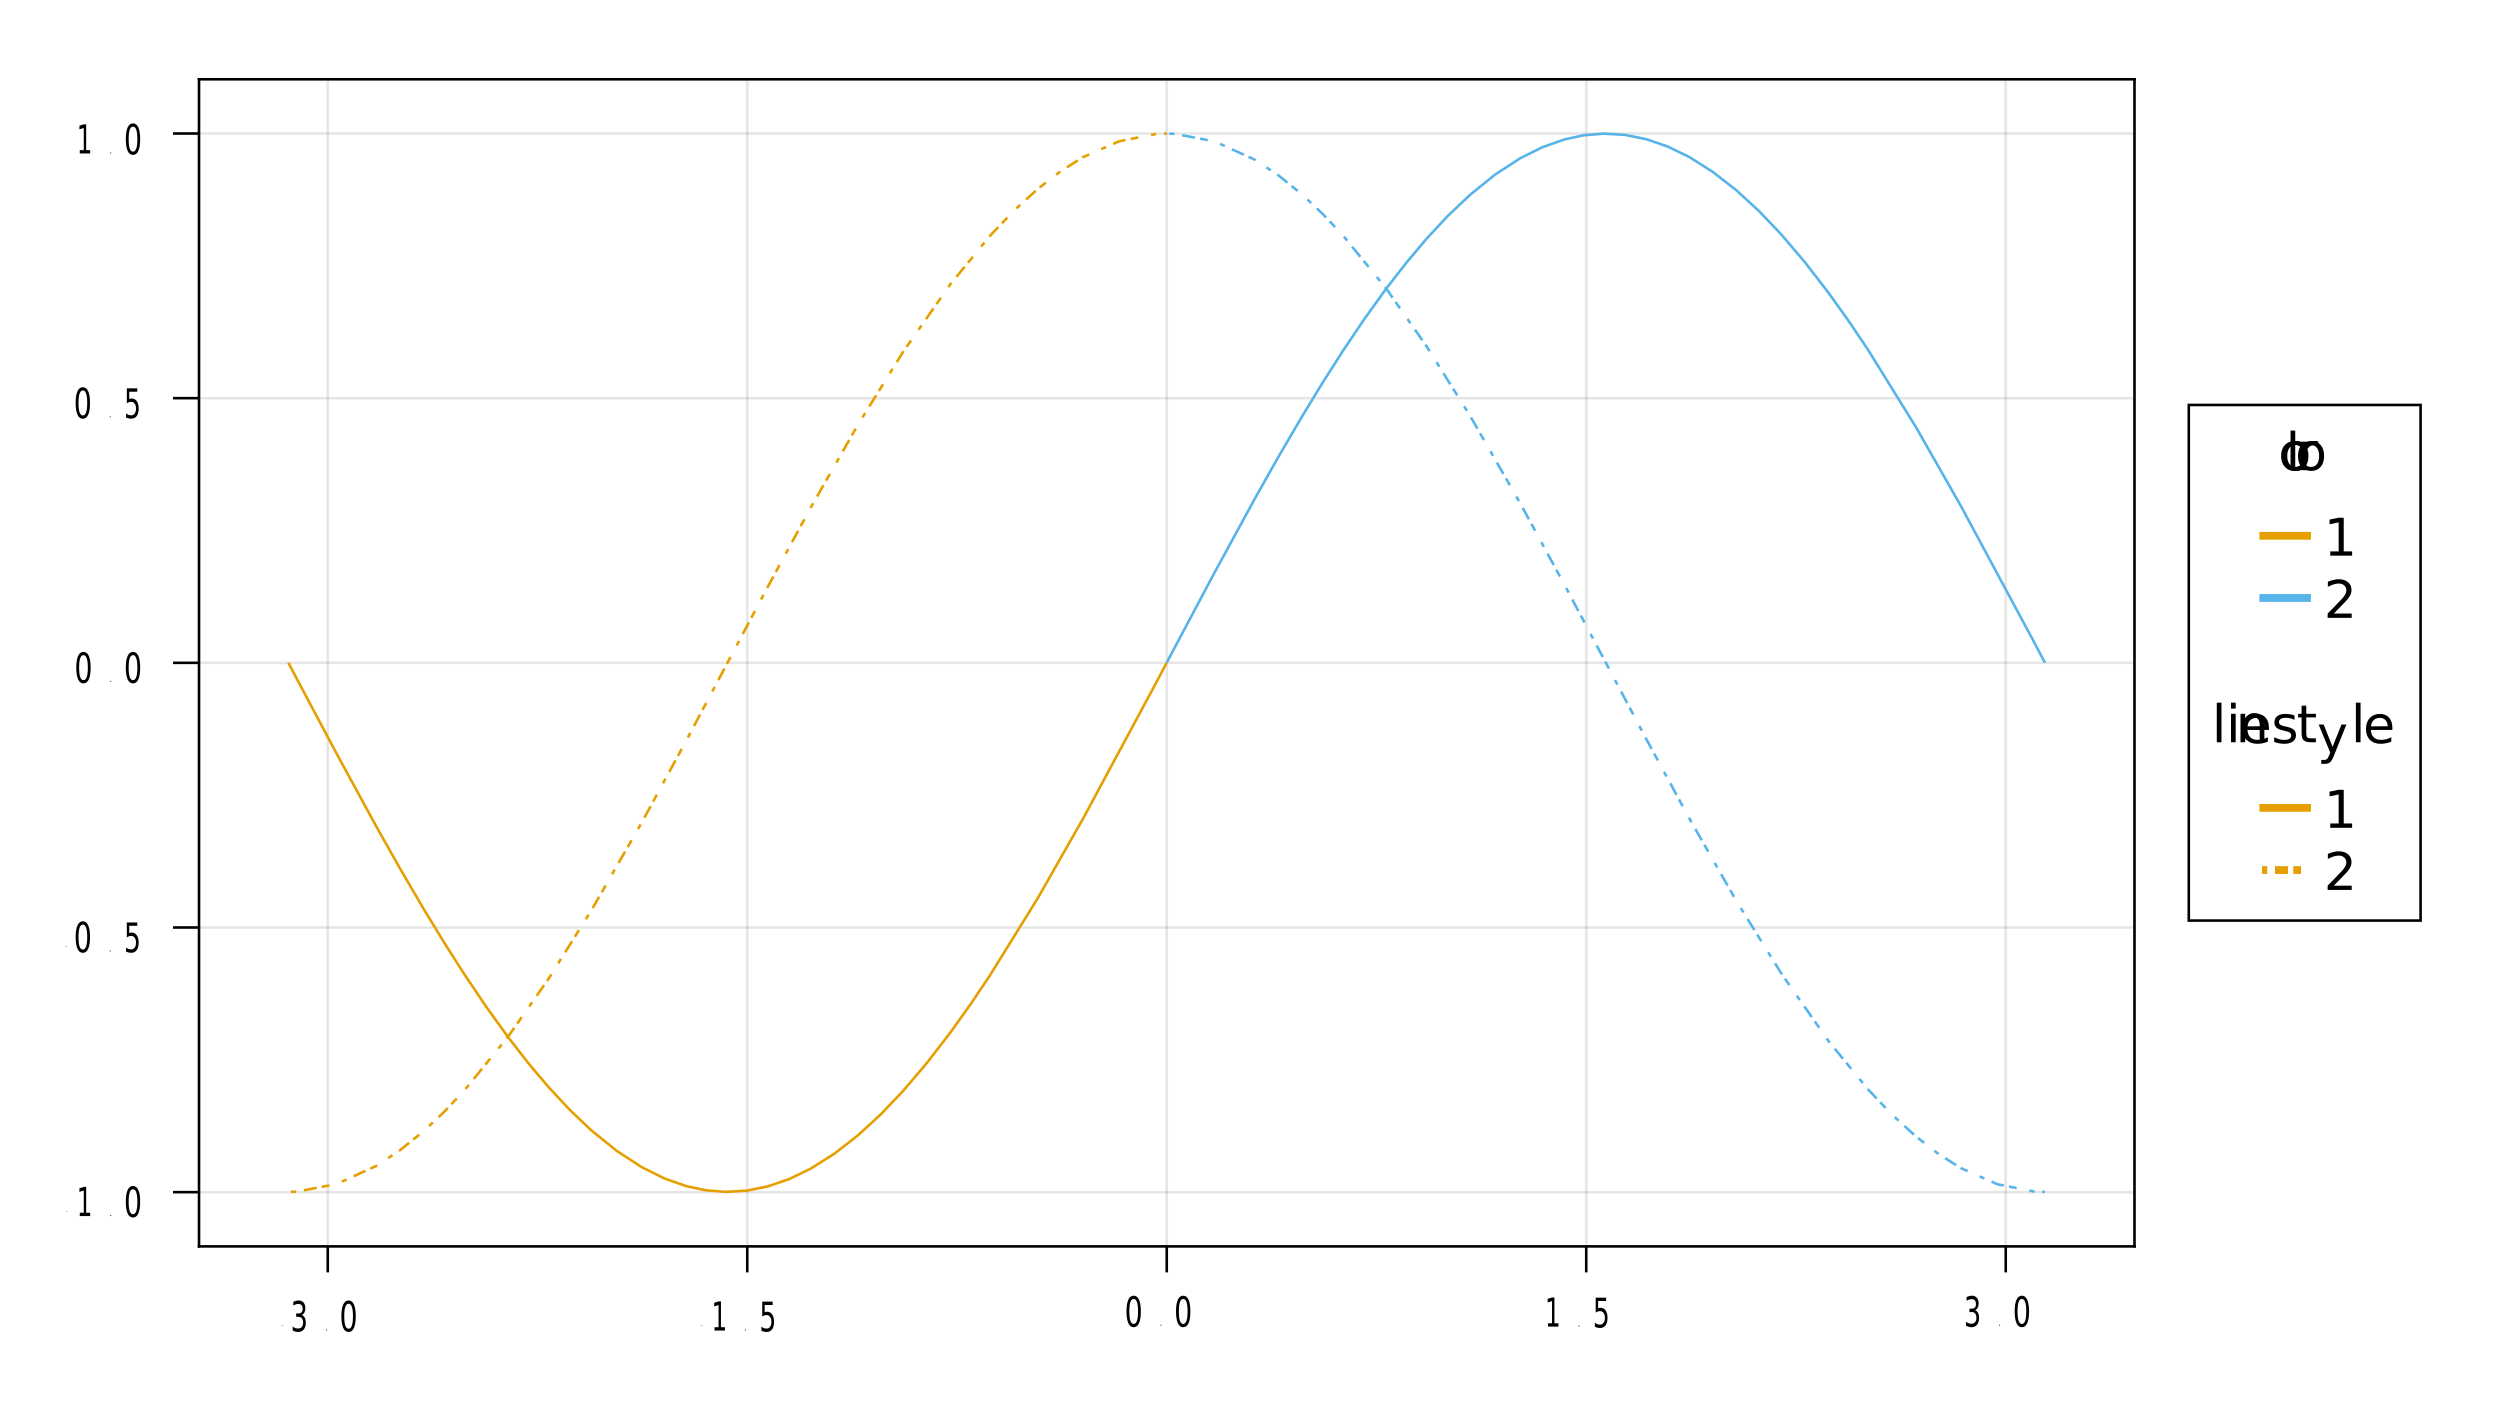 <?xml version="1.0" encoding="UTF-8"?>
<svg xmlns="http://www.w3.org/2000/svg" xmlns:xlink="http://www.w3.org/1999/xlink" width="960pt" height="540pt" viewBox="0 0 960 540" version="1.1">
<defs>
<g>
<symbol overflow="visible" id="glyph0-0">
<path style="stroke:none;" d="M 0.125 0.234 L 0.125 -0.953 L 1.406 -0.953 L 1.406 0.234 Z M 0.266 0.172 L 1.266 0.172 L 1.266 -0.875 L 0.266 -0.875 Z M 0.266 0.172 "/>
</symbol>
<symbol overflow="visible" id="glyph0-1">
<path style="stroke:none;" d="M 0.125 -0.422 L 0.797 -0.422 L 0.797 -0.312 L 0.125 -0.312 Z M 0.125 -0.422 "/>
</symbol>
<symbol overflow="visible" id="glyph1-0">
<path style="stroke:none;" d="M 0.516 2.828 L 0.516 -11.281 L 5.766 -11.281 L 5.766 2.828 Z M 1.109 1.938 L 5.188 1.938 L 5.188 -10.391 L 1.109 -10.391 Z M 1.109 1.938 "/>
</symbol>
<symbol overflow="visible" id="glyph1-1">
<path style="stroke:none;" d="M 4.25 -6.297 C 4.75 -6.129 5.133 -5.789 5.406 -5.281 C 5.688 -4.77 5.828 -4.141 5.828 -3.391 C 5.828 -2.242 5.566 -1.352 5.047 -0.719 C 4.535 -0.082 3.801 0.234 2.844 0.234 C 2.52 0.234 2.188 0.18 1.844 0.078 C 1.508 -0.016 1.16 -0.16 0.797 -0.359 L 0.797 -1.875 C 1.086 -1.625 1.398 -1.43 1.734 -1.297 C 2.078 -1.172 2.438 -1.109 2.812 -1.109 C 3.457 -1.109 3.945 -1.301 4.281 -1.688 C 4.625 -2.082 4.797 -2.648 4.797 -3.391 C 4.797 -4.078 4.641 -4.613 4.328 -5 C 4.016 -5.395 3.578 -5.594 3.016 -5.594 L 2.125 -5.594 L 2.125 -6.891 L 3.047 -6.891 C 3.555 -6.891 3.945 -7.039 4.219 -7.344 C 4.488 -7.656 4.625 -8.102 4.625 -8.688 C 4.625 -9.289 4.484 -9.75 4.203 -10.062 C 3.922 -10.383 3.523 -10.547 3.016 -10.547 C 2.723 -10.547 2.414 -10.5 2.094 -10.406 C 1.77 -10.312 1.414 -10.164 1.031 -9.969 L 1.031 -11.375 C 1.426 -11.539 1.789 -11.664 2.125 -11.75 C 2.469 -11.832 2.797 -11.875 3.109 -11.875 C 3.891 -11.875 4.508 -11.602 4.969 -11.062 C 5.426 -10.52 5.656 -9.785 5.656 -8.859 C 5.656 -8.211 5.531 -7.664 5.281 -7.219 C 5.039 -6.77 4.695 -6.461 4.25 -6.297 Z M 4.25 -6.297 "/>
</symbol>
<symbol overflow="visible" id="glyph2-0">
<path style="stroke:none;" d="M 0.141 0.578 L 0.141 -2.312 L 1.625 -2.312 L 1.625 0.578 Z M 0.312 0.391 L 1.453 0.391 L 1.453 -2.125 L 0.312 -2.125 Z M 0.312 0.391 "/>
</symbol>
<symbol overflow="visible" id="glyph2-1">
<path style="stroke:none;" d="M 0.312 -0.406 L 0.625 -0.406 L 0.625 0 L 0.312 0 Z M 0.312 -0.406 "/>
</symbol>
<symbol overflow="visible" id="glyph3-0">
<path style="stroke:none;" d="M 0.547 2.828 L 0.547 -11.281 L 6.016 -11.281 L 6.016 2.828 Z M 1.156 1.938 L 5.406 1.938 L 5.406 -10.391 L 1.156 -10.391 Z M 1.156 1.938 "/>
</symbol>
<symbol overflow="visible" id="glyph3-1">
<path style="stroke:none;" d="M 3.484 -10.625 C 2.922 -10.625 2.5 -10.223 2.219 -9.422 C 1.945 -8.629 1.812 -7.43 1.812 -5.828 C 1.812 -4.223 1.945 -3.02 2.219 -2.219 C 2.5 -1.426 2.922 -1.031 3.484 -1.031 C 4.047 -1.031 4.461 -1.426 4.734 -2.219 C 5.016 -3.02 5.156 -4.223 5.156 -5.828 C 5.156 -7.43 5.016 -8.629 4.734 -9.422 C 4.461 -10.223 4.047 -10.625 3.484 -10.625 Z M 3.484 -11.875 C 4.379 -11.875 5.062 -11.359 5.531 -10.328 C 6 -9.297 6.234 -7.797 6.234 -5.828 C 6.234 -3.859 6 -2.352 5.531 -1.312 C 5.062 -0.281 4.379 0.234 3.484 0.234 C 2.586 0.234 1.898 -0.281 1.422 -1.312 C 0.953 -2.352 0.719 -3.859 0.719 -5.828 C 0.719 -7.797 0.953 -9.297 1.422 -10.328 C 1.898 -11.359 2.586 -11.875 3.484 -11.875 Z M 3.484 -11.875 "/>
</symbol>
<symbol overflow="visible" id="glyph4-0">
<path style="stroke:none;" d="M 0.469 2.719 L 0.469 -10.828 L 5.234 -10.828 L 5.234 2.719 Z M 1.016 1.859 L 4.703 1.859 L 4.703 -9.969 L 1.016 -9.969 Z M 1.016 1.859 "/>
</symbol>
<symbol overflow="visible" id="glyph4-1">
<path style="stroke:none;" d="M 1.188 -1.281 L 2.719 -1.281 L 2.719 -9.812 L 1.047 -9.281 L 1.047 -10.656 L 2.703 -11.203 L 3.641 -11.203 L 3.641 -1.281 L 5.172 -1.281 L 5.172 0 L 1.188 0 Z M 1.188 -1.281 "/>
</symbol>
<symbol overflow="visible" id="glyph5-0">
<path style="stroke:none;" d="M 0.516 2.766 L 0.516 -11.062 L 5.672 -11.062 L 5.672 2.766 Z M 1.094 1.906 L 5.094 1.906 L 5.094 -10.188 L 1.094 -10.188 Z M 1.094 1.906 "/>
</symbol>
<symbol overflow="visible" id="glyph5-1">
<path style="stroke:none;" d="M 1.109 -11.438 L 5.109 -11.438 L 5.109 -10.141 L 2.047 -10.141 L 2.047 -7.328 C 2.191 -7.41 2.336 -7.469 2.484 -7.5 C 2.629 -7.539 2.781 -7.562 2.938 -7.562 C 3.77 -7.562 4.43 -7.211 4.922 -6.516 C 5.41 -5.816 5.656 -4.867 5.656 -3.672 C 5.656 -2.441 5.406 -1.484 4.906 -0.797 C 4.406 -0.117 3.695 0.219 2.781 0.219 C 2.457 0.219 2.129 0.176 1.797 0.094 C 1.473 0.02 1.141 -0.098 0.797 -0.266 L 0.797 -1.828 C 1.098 -1.578 1.41 -1.391 1.734 -1.266 C 2.055 -1.141 2.395 -1.078 2.75 -1.078 C 3.332 -1.078 3.789 -1.305 4.125 -1.766 C 4.469 -2.234 4.641 -2.867 4.641 -3.672 C 4.641 -4.461 4.469 -5.094 4.125 -5.562 C 3.789 -6.031 3.332 -6.266 2.75 -6.266 C 2.477 -6.266 2.207 -6.219 1.938 -6.125 C 1.664 -6.031 1.391 -5.883 1.109 -5.688 Z M 1.109 -11.438 "/>
</symbol>
<symbol overflow="visible" id="glyph6-0">
<path style="stroke:none;" d="M 3.531 -1 L -14.109 -1 L -14.109 -11 L 3.531 -11 Z M 2.422 -2.125 L 2.422 -9.891 L -12.984 -9.891 L -12.984 -2.125 Z M 2.422 -2.125 "/>
</symbol>
<symbol overflow="visible" id="glyph6-1">
<path style="stroke:none;" d=""/>
</symbol>
<symbol overflow="visible" id="glyph7-0">
<path style="stroke:none;" d="M 1 3.531 L 1 -14.109 L 11 -14.109 L 11 3.531 Z M 2.125 2.422 L 9.891 2.422 L 9.891 -12.984 L 2.125 -12.984 Z M 2.125 2.422 "/>
</symbol>
<symbol overflow="visible" id="glyph7-1">
<path style="stroke:none;" d=""/>
</symbol>
<symbol overflow="visible" id="glyph7-2">
<path style="stroke:none;" d="M 9.75 -10.516 L 9.75 -8.844 C 9.25 -9.125 8.742 -9.332 8.234 -9.469 C 7.723 -9.602 7.207 -9.672 6.688 -9.672 C 5.52 -9.672 4.613 -9.301 3.969 -8.562 C 3.32 -7.832 3 -6.797 3 -5.453 C 3 -4.117 3.32 -3.082 3.969 -2.344 C 4.613 -1.602 5.52 -1.234 6.688 -1.234 C 7.207 -1.234 7.723 -1.301 8.234 -1.438 C 8.742 -1.582 9.25 -1.797 9.75 -2.078 L 9.75 -0.422 C 9.25 -0.18 8.727 -0.004 8.188 0.109 C 7.656 0.223 7.086 0.281 6.484 0.281 C 4.836 0.281 3.531 -0.234 2.562 -1.266 C 1.594 -2.305 1.109 -3.703 1.109 -5.453 C 1.109 -7.242 1.598 -8.648 2.578 -9.672 C 3.555 -10.691 4.898 -11.203 6.609 -11.203 C 7.16 -11.203 7.695 -11.145 8.219 -11.031 C 8.75 -10.914 9.258 -10.742 9.75 -10.516 Z M 9.75 -10.516 "/>
</symbol>
<symbol overflow="visible" id="glyph7-3">
<path style="stroke:none;" d="M 6.125 -9.672 C 5.156 -9.672 4.391 -9.297 3.828 -8.547 C 3.273 -7.797 3 -6.766 3 -5.453 C 3 -4.148 3.273 -3.117 3.828 -2.359 C 4.391 -1.609 5.156 -1.234 6.125 -1.234 C 7.082 -1.234 7.836 -1.609 8.391 -2.359 C 8.953 -3.117 9.234 -4.148 9.234 -5.453 C 9.234 -6.754 8.953 -7.781 8.391 -8.531 C 7.836 -9.289 7.082 -9.672 6.125 -9.672 Z M 6.125 -11.203 C 7.688 -11.203 8.91 -10.691 9.797 -9.672 C 10.691 -8.66 11.141 -7.254 11.141 -5.453 C 11.141 -3.672 10.691 -2.27 9.797 -1.25 C 8.91 -0.227 7.688 0.281 6.125 0.281 C 4.551 0.281 3.32 -0.227 2.438 -1.25 C 1.551 -2.27 1.109 -3.672 1.109 -5.453 C 1.109 -7.254 1.551 -8.66 2.438 -9.672 C 3.32 -10.691 4.551 -11.203 6.125 -11.203 Z M 6.125 -11.203 "/>
</symbol>
<symbol overflow="visible" id="glyph7-4">
<path style="stroke:none;" d="M 1.891 -15.203 L 3.688 -15.203 L 3.688 0 L 1.891 0 Z M 1.891 -15.203 "/>
</symbol>
<symbol overflow="visible" id="glyph7-5">
<path style="stroke:none;" d="M 8.219 -9.266 C 8.02 -9.379 7.801 -9.461 7.562 -9.516 C 7.32 -9.566 7.062 -9.594 6.781 -9.594 C 5.758 -9.594 4.977 -9.266 4.438 -8.609 C 3.895 -7.953 3.625 -7.004 3.625 -5.766 L 3.625 0 L 1.812 0 L 1.812 -10.938 L 3.625 -10.938 L 3.625 -9.234 C 4 -9.898 4.488 -10.395 5.094 -10.719 C 5.695 -11.039 6.438 -11.203 7.312 -11.203 C 7.426 -11.203 7.555 -11.191 7.703 -11.172 C 7.859 -11.16 8.031 -11.141 8.219 -11.109 Z M 8.219 -9.266 "/>
</symbol>
<symbol overflow="visible" id="glyph7-6">
<path style="stroke:none;" d="M 2.484 -1.656 L 5.703 -1.656 L 5.703 -12.781 L 2.203 -12.078 L 2.203 -13.875 L 5.688 -14.578 L 7.656 -14.578 L 7.656 -1.656 L 10.875 -1.656 L 10.875 0 L 2.484 0 Z M 2.484 -1.656 "/>
</symbol>
<symbol overflow="visible" id="glyph7-7">
<path style="stroke:none;" d="M 3.844 -1.656 L 10.719 -1.656 L 10.719 0 L 1.469 0 L 1.469 -1.656 C 2.219 -2.438 3.238 -3.477 4.531 -4.781 C 5.82 -6.082 6.633 -6.926 6.969 -7.312 C 7.594 -8.02 8.031 -8.617 8.281 -9.109 C 8.531 -9.598 8.656 -10.082 8.656 -10.562 C 8.656 -11.332 8.383 -11.961 7.844 -12.453 C 7.301 -12.941 6.594 -13.188 5.719 -13.188 C 5.102 -13.188 4.453 -13.078 3.766 -12.859 C 3.078 -12.648 2.344 -12.328 1.562 -11.891 L 1.562 -13.875 C 2.352 -14.195 3.094 -14.438 3.781 -14.594 C 4.477 -14.758 5.113 -14.844 5.688 -14.844 C 7.195 -14.844 8.398 -14.461 9.297 -13.703 C 10.191 -12.953 10.641 -11.945 10.641 -10.688 C 10.641 -10.082 10.523 -9.508 10.297 -8.969 C 10.078 -8.438 9.672 -7.805 9.078 -7.078 C 8.922 -6.891 8.406 -6.344 7.531 -5.438 C 6.656 -4.539 5.426 -3.281 3.844 -1.656 Z M 3.844 -1.656 "/>
</symbol>
<symbol overflow="visible" id="glyph7-8">
<path style="stroke:none;" d="M 1.891 -10.938 L 3.688 -10.938 L 3.688 0 L 1.891 0 Z M 1.891 -15.203 L 3.688 -15.203 L 3.688 -12.922 L 1.891 -12.922 Z M 1.891 -15.203 "/>
</symbol>
<symbol overflow="visible" id="glyph7-9">
<path style="stroke:none;" d="M 10.984 -6.609 L 10.984 0 L 9.188 0 L 9.188 -6.547 C 9.188 -7.578 8.984 -8.348 8.578 -8.859 C 8.172 -9.379 7.566 -9.641 6.766 -9.641 C 5.785 -9.641 5.016 -9.328 4.453 -8.703 C 3.898 -8.086 3.625 -7.25 3.625 -6.188 L 3.625 0 L 1.812 0 L 1.812 -10.938 L 3.625 -10.938 L 3.625 -9.234 C 4.051 -9.891 4.555 -10.379 5.141 -10.703 C 5.723 -11.035 6.395 -11.203 7.156 -11.203 C 8.414 -11.203 9.367 -10.812 10.016 -10.031 C 10.66 -9.258 10.984 -8.117 10.984 -6.609 Z M 10.984 -6.609 "/>
</symbol>
<symbol overflow="visible" id="glyph7-10">
<path style="stroke:none;" d="M 11.234 -5.922 L 11.234 -5.047 L 2.984 -5.047 C 3.055 -3.805 3.426 -2.859 4.094 -2.203 C 4.758 -1.555 5.691 -1.234 6.891 -1.234 C 7.578 -1.234 8.242 -1.316 8.891 -1.484 C 9.535 -1.66 10.18 -1.914 10.828 -2.25 L 10.828 -0.562 C 10.18 -0.281 9.52 -0.07 8.844 0.062 C 8.164 0.207 7.477 0.281 6.781 0.281 C 5.031 0.281 3.645 -0.223 2.625 -1.234 C 1.613 -2.254 1.109 -3.629 1.109 -5.359 C 1.109 -7.148 1.586 -8.57 2.547 -9.625 C 3.516 -10.676 4.82 -11.203 6.469 -11.203 C 7.938 -11.203 9.098 -10.727 9.953 -9.781 C 10.805 -8.832 11.234 -7.547 11.234 -5.922 Z M 9.438 -6.453 C 9.426 -7.43 9.148 -8.211 8.609 -8.797 C 8.078 -9.379 7.367 -9.672 6.484 -9.672 C 5.484 -9.672 4.68 -9.391 4.078 -8.828 C 3.473 -8.266 3.125 -7.469 3.031 -6.438 Z M 9.438 -6.453 "/>
</symbol>
<symbol overflow="visible" id="glyph7-11">
<path style="stroke:none;" d="M 8.859 -10.609 L 8.859 -8.922 C 8.348 -9.18 7.816 -9.375 7.266 -9.5 C 6.723 -9.633 6.16 -9.703 5.578 -9.703 C 4.68 -9.703 4.008 -9.562 3.562 -9.281 C 3.125 -9.008 2.906 -8.602 2.906 -8.062 C 2.906 -7.645 3.062 -7.316 3.375 -7.078 C 3.695 -6.836 4.336 -6.609 5.297 -6.391 L 5.922 -6.266 C 7.191 -5.984 8.094 -5.594 8.625 -5.094 C 9.164 -4.602 9.438 -3.91 9.438 -3.016 C 9.438 -2.004 9.035 -1.203 8.234 -0.609 C 7.43 -0.016 6.328 0.281 4.922 0.281 C 4.336 0.281 3.727 0.223 3.094 0.109 C 2.457 -0.004 1.785 -0.176 1.078 -0.406 L 1.078 -2.25 C 1.742 -1.906 2.398 -1.645 3.047 -1.469 C 3.691 -1.301 4.332 -1.219 4.969 -1.219 C 5.812 -1.219 6.457 -1.363 6.906 -1.656 C 7.363 -1.945 7.594 -2.352 7.594 -2.875 C 7.594 -3.363 7.426 -3.738 7.094 -4 C 6.77 -4.258 6.051 -4.508 4.938 -4.75 L 4.312 -4.906 C 3.195 -5.133 2.391 -5.488 1.891 -5.969 C 1.398 -6.457 1.156 -7.129 1.156 -7.984 C 1.156 -9.004 1.52 -9.797 2.25 -10.359 C 2.977 -10.922 4.016 -11.203 5.359 -11.203 C 6.023 -11.203 6.648 -11.148 7.234 -11.047 C 7.816 -10.953 8.359 -10.805 8.859 -10.609 Z M 8.859 -10.609 "/>
</symbol>
<symbol overflow="visible" id="glyph7-12">
<path style="stroke:none;" d="M 3.656 -14.047 L 3.656 -10.938 L 7.359 -10.938 L 7.359 -9.547 L 3.656 -9.547 L 3.656 -3.609 C 3.656 -2.711 3.773 -2.133 4.016 -1.875 C 4.266 -1.625 4.766 -1.5 5.516 -1.5 L 7.359 -1.5 L 7.359 0 L 5.516 0 C 4.129 0 3.172 -0.254 2.641 -0.766 C 2.117 -1.285 1.859 -2.234 1.859 -3.609 L 1.859 -9.547 L 0.531 -9.547 L 0.531 -10.938 L 1.859 -10.938 L 1.859 -14.047 Z M 3.656 -14.047 "/>
</symbol>
<symbol overflow="visible" id="glyph7-13">
<path style="stroke:none;" d="M 6.438 1.016 C 5.926 2.316 5.43 3.164 4.953 3.562 C 4.473 3.957 3.828 4.156 3.016 4.156 L 1.578 4.156 L 1.578 2.656 L 2.641 2.656 C 3.129 2.656 3.508 2.535 3.781 2.297 C 4.062 2.066 4.367 1.516 4.703 0.641 L 5.016 -0.172 L 0.594 -10.938 L 2.5 -10.938 L 5.922 -2.391 L 9.344 -10.938 L 11.234 -10.938 Z M 6.438 1.016 "/>
</symbol>
</g>
<clipPath id="clip1">
  <path d="M 839 155 L 930 155 L 930 354 L 839 354 Z M 839 155 "/>
</clipPath>
</defs>
<g id="surface353">
<rect x="0" y="0" width="960" height="540" style="fill:rgb(100%,100%,100%);fill-opacity:1;stroke:none;"/>
<path style=" stroke:none;fill-rule:nonzero;fill:rgb(100%,100%,100%);fill-opacity:1;" d="M 76.922 478.113 L 819.148 478.113 L 819.148 30.941 L 76.922 30.941 Z M 76.922 478.113 "/>
<path style="fill:none;stroke-width:1;stroke-linecap:butt;stroke-linejoin:miter;stroke:rgb(0%,0%,0%);stroke-opacity:0.1;stroke-miterlimit:10;" d="M 125.863 478.113 L 125.863 30.945 M 286.949 478.113 L 286.949 30.945 M 448.035 478.113 L 448.035 30.945 M 609.117 478.113 L 609.117 30.945 M 770.203 478.113 L 770.203 30.945 "/>
<path style="fill:none;stroke-width:1;stroke-linecap:butt;stroke-linejoin:miter;stroke:rgb(0%,0%,0%);stroke-opacity:0.1;stroke-miterlimit:10;" d="M 76.922 457.789 L 819.148 457.789 M 76.922 356.16 L 819.148 356.16 M 76.922 254.531 L 819.148 254.531 M 76.922 152.898 L 819.148 152.898 M 76.922 51.27 L 819.148 51.27 "/>
<path style="fill:none;stroke-width:1;stroke-linecap:butt;stroke-linejoin:miter;stroke:rgb(0%,0%,0%);stroke-opacity:1;stroke-miterlimit:10;" d="M 125.863 478.613 L 125.863 488.594 M 286.949 478.613 L 286.949 488.594 M 448.035 478.613 L 448.035 488.594 M 609.117 478.613 L 609.117 488.594 M 770.203 478.613 L 770.203 488.594 "/>
<g style="fill:rgb(0%,0%,0%);fill-opacity:1;">
  <use xlink:href="#glyph0-1" x="108.004" y="509.418"/>
</g>
<g style="fill:rgb(0%,0%,0%);fill-opacity:1;">
  <use xlink:href="#glyph1-1" x="111.598" y="511.254"/>
</g>
<g style="fill:rgb(0%,0%,0%);fill-opacity:1;">
  <use xlink:href="#glyph2-1" x="124.863" y="510.934"/>
</g>
<g style="fill:rgb(0%,0%,0%);fill-opacity:1;">
  <use xlink:href="#glyph3-1" x="130.379" y="511.254"/>
</g>
<g style="fill:rgb(0%,0%,0%);fill-opacity:1;">
  <use xlink:href="#glyph0-1" x="268.969" y="509.418"/>
</g>
<g style="fill:rgb(0%,0%,0%);fill-opacity:1;">
  <use xlink:href="#glyph4-1" x="273.203" y="510.934"/>
</g>
<g style="fill:rgb(0%,0%,0%);fill-opacity:1;">
  <use xlink:href="#glyph2-1" x="285.832" y="510.934"/>
</g>
<g style="fill:rgb(0%,0%,0%);fill-opacity:1;">
  <use xlink:href="#glyph5-1" x="291.586" y="511.254"/>
</g>
<g style="fill:rgb(0%,0%,0%);fill-opacity:1;">
  <use xlink:href="#glyph3-1" x="431.852" y="509.418"/>
</g>
<g style="fill:rgb(0%,0%,0%);fill-opacity:1;">
  <use xlink:href="#glyph2-1" x="445.355" y="509.098"/>
</g>
<g style="fill:rgb(0%,0%,0%);fill-opacity:1;">
  <use xlink:href="#glyph3-1" x="450.871" y="509.418"/>
</g>
<g style="fill:rgb(0%,0%,0%);fill-opacity:1;">
  <use xlink:href="#glyph4-1" x="593.254" y="509.418"/>
</g>
<g style="fill:rgb(0%,0%,0%);fill-opacity:1;">
  <use xlink:href="#glyph2-1" x="605.883" y="509.418"/>
</g>
<g style="fill:rgb(0%,0%,0%);fill-opacity:1;">
  <use xlink:href="#glyph5-1" x="611.637" y="509.734"/>
</g>
<g style="fill:rgb(0%,0%,0%);fill-opacity:1;">
  <use xlink:href="#glyph1-1" x="754.141" y="509.418"/>
</g>
<g style="fill:rgb(0%,0%,0%);fill-opacity:1;">
  <use xlink:href="#glyph2-1" x="767.406" y="509.098"/>
</g>
<g style="fill:rgb(0%,0%,0%);fill-opacity:1;">
  <use xlink:href="#glyph3-1" x="772.922" y="509.418"/>
</g>
<path style="fill:none;stroke-width:1;stroke-linecap:butt;stroke-linejoin:miter;stroke:rgb(0%,0%,0%);stroke-opacity:1;stroke-miterlimit:10;" d="M 75.922 478.613 L 820.145 478.613 "/>
<path style="fill:none;stroke-width:1;stroke-linecap:butt;stroke-linejoin:miter;stroke:rgb(0%,0%,0%);stroke-opacity:1;stroke-miterlimit:10;" d="M 76.422 457.789 L 66.434 457.789 M 76.422 356.16 L 66.434 356.16 M 76.422 254.531 L 66.434 254.531 M 76.422 152.898 L 66.434 152.898 M 76.422 51.27 L 66.434 51.27 "/>
<g style="fill:rgb(0%,0%,0%);fill-opacity:1;">
  <use xlink:href="#glyph0-1" x="25.215" y="465.453"/>
</g>
<g style="fill:rgb(0%,0%,0%);fill-opacity:1;">
  <use xlink:href="#glyph4-1" x="29.449" y="466.973"/>
</g>
<g style="fill:rgb(0%,0%,0%);fill-opacity:1;">
  <use xlink:href="#glyph2-1" x="42.078" y="466.973"/>
</g>
<g style="fill:rgb(0%,0%,0%);fill-opacity:1;">
  <use xlink:href="#glyph3-1" x="47.59" y="467.293"/>
</g>
<g style="fill:rgb(0%,0%,0%);fill-opacity:1;">
  <use xlink:href="#glyph0-1" x="24.977" y="363.824"/>
</g>
<g style="fill:rgb(0%,0%,0%);fill-opacity:1;">
  <use xlink:href="#glyph3-1" x="28.332" y="365.66"/>
</g>
<g style="fill:rgb(0%,0%,0%);fill-opacity:1;">
  <use xlink:href="#glyph2-1" x="41.836" y="365.344"/>
</g>
<g style="fill:rgb(0%,0%,0%);fill-opacity:1;">
  <use xlink:href="#glyph5-1" x="47.59" y="365.66"/>
</g>
<g style="fill:rgb(0%,0%,0%);fill-opacity:1;">
  <use xlink:href="#glyph3-1" x="28.57" y="262.195"/>
</g>
<g style="fill:rgb(0%,0%,0%);fill-opacity:1;">
  <use xlink:href="#glyph2-1" x="42.078" y="261.875"/>
</g>
<g style="fill:rgb(0%,0%,0%);fill-opacity:1;">
  <use xlink:href="#glyph3-1" x="47.59" y="262.195"/>
</g>
<g style="fill:rgb(0%,0%,0%);fill-opacity:1;">
  <use xlink:href="#glyph3-1" x="28.332" y="160.566"/>
</g>
<g style="fill:rgb(0%,0%,0%);fill-opacity:1;">
  <use xlink:href="#glyph2-1" x="41.836" y="160.246"/>
</g>
<g style="fill:rgb(0%,0%,0%);fill-opacity:1;">
  <use xlink:href="#glyph5-1" x="47.59" y="160.566"/>
</g>
<g style="fill:rgb(0%,0%,0%);fill-opacity:1;">
  <use xlink:href="#glyph4-1" x="29.449" y="58.938"/>
</g>
<g style="fill:rgb(0%,0%,0%);fill-opacity:1;">
  <use xlink:href="#glyph2-1" x="42.078" y="58.938"/>
</g>
<g style="fill:rgb(0%,0%,0%);fill-opacity:1;">
  <use xlink:href="#glyph3-1" x="47.59" y="59.254"/>
</g>
<g style="fill:rgb(0%,0%,0%);fill-opacity:1;">
  <use xlink:href="#glyph6-1" x="17.336" y="261.195"/>
</g>
<path style="fill:none;stroke-width:1;stroke-linecap:butt;stroke-linejoin:miter;stroke:rgb(0%,0%,0%);stroke-opacity:1;stroke-miterlimit:10;" d="M 76.422 479.113 L 76.422 29.945 "/>
<path style="fill:none;stroke-width:1;stroke-linecap:butt;stroke-linejoin:miter;stroke:rgb(0%,0%,0%);stroke-opacity:1;stroke-miterlimit:10;" d="M 75.922 30.445 L 820.145 30.445 "/>
<path style="fill:none;stroke-width:1;stroke-linecap:butt;stroke-linejoin:miter;stroke:rgb(0%,0%,0%);stroke-opacity:1;stroke-miterlimit:10;" d="M 819.645 479.113 L 819.645 29.945 "/>
<g style="fill:rgb(0%,0%,0%);fill-opacity:1;">
  <use xlink:href="#glyph7-1" x="441.359" y="20.965"/>
</g>
<path style="fill:none;stroke-width:1;stroke-linecap:butt;stroke-linejoin:miter;stroke:rgb(90.196%,62.353%,0%);stroke-opacity:1;stroke-miterlimit:10;" d="M 110.727 254.5 L 112.375 257.617 L 114.02 260.734 L 129.25 289.379 L 144.477 317.324 L 153.629 333.547 L 162.777 349.195 L 170.516 361.895 L 178.254 374.035 L 186.656 386.52 L 195.062 398.195 L 202.812 408.18 L 210.559 417.363 L 218.867 426.266 L 227.176 434.145 L 236.801 441.922 L 246.422 448.191 L 254.977 452.461 L 263.531 455.477 L 271.031 457.07 L 278.531 457.676 L 286.707 457.207 L 294.887 455.562 L 303.113 452.73 L 311.34 448.738 L 320.434 442.996 L 329.527 435.902 L 338.184 427.941 L 346.836 418.859 L 355.836 408.281 L 364.832 396.625 L 372.406 386.035 L 379.98 374.789 L 398.477 344.941 L 415.859 314.422 L 443.715 262.609 L 448 254.5 "/>
<path style="fill:none;stroke-width:1;stroke-linecap:butt;stroke-linejoin:miter;stroke:rgb(33.725%,70.588%,91.373%);stroke-opacity:1;stroke-miterlimit:10;" d="M 448 254.5 L 449.648 251.383 L 451.293 248.266 L 466.52 219.621 L 481.75 191.676 L 490.898 175.453 L 500.051 159.805 L 507.789 147.105 L 515.527 134.965 L 523.93 122.48 L 532.336 110.805 L 540.086 100.82 L 547.832 91.637 L 556.141 82.734 L 564.445 74.855 L 574.07 67.078 L 583.695 60.809 L 592.25 56.539 L 600.805 53.523 L 608.305 51.93 L 615.805 51.324 L 623.98 51.793 L 632.16 53.438 L 640.387 56.27 L 648.613 60.262 L 657.707 66.004 L 666.801 73.098 L 675.457 81.059 L 684.109 90.141 L 693.105 100.719 L 702.105 112.375 L 709.68 122.965 L 717.254 134.211 L 735.746 164.059 L 753.133 194.578 L 780.984 246.391 L 785.273 254.5 "/>
<path style="fill:none;stroke-width:1;stroke-linecap:butt;stroke-linejoin:miter;stroke:rgb(90.196%,62.353%,0%);stroke-opacity:1;stroke-dasharray:0,1,2,3,4;stroke-miterlimit:10;" d="M 110.727 457.684 L 112.375 457.656 L 114.02 457.586 L 129.25 454.664 L 144.477 447.723 L 153.629 441.676 L 162.777 434.266 L 170.516 426.98 L 178.254 418.797 L 195.062 398.148 L 210.559 375.984 L 227.176 349.426 L 246.422 315.867 L 263.531 284.355 L 278.531 256.074 L 294.887 225.223 L 311.34 194.875 L 329.527 162.977 L 346.836 135.047 L 364.832 109.297 L 379.98 90.754 L 389.227 81.012 L 398.477 72.559 L 407.168 65.836 L 415.859 60.355 L 429.785 54.234 L 443.715 51.48 L 445.855 51.359 L 448 51.316 "/>
<path style="fill:none;stroke-width:1;stroke-linecap:butt;stroke-linejoin:miter;stroke:rgb(33.725%,70.588%,91.373%);stroke-opacity:1;stroke-dasharray:0,1,2,3,4;stroke-miterlimit:10;" d="M 448 51.316 L 449.648 51.344 L 451.293 51.414 L 466.52 54.336 L 481.75 61.277 L 490.898 67.324 L 500.051 74.734 L 507.789 82.02 L 515.527 90.203 L 532.336 110.852 L 547.832 133.016 L 564.445 159.574 L 583.695 193.133 L 600.805 224.645 L 615.805 252.926 L 632.16 283.777 L 648.613 314.125 L 666.801 346.023 L 684.109 373.953 L 702.105 399.703 L 717.254 418.246 L 726.5 427.988 L 735.746 436.441 L 744.441 443.164 L 753.133 448.645 L 767.059 454.766 L 780.984 457.52 L 783.129 457.641 L 785.273 457.684 "/>
<path style=" stroke:none;fill-rule:nonzero;fill:rgb(100%,100%,100%);fill-opacity:1;" d="M 840.496 353.504 L 929.508 353.504 L 929.508 155.5 L 840.496 155.5 Z M 840.496 353.504 "/>
<g clip-path="url(#clip1)" clip-rule="nonzero">
<path style="fill:none;stroke-width:1;stroke-linecap:butt;stroke-linejoin:miter;stroke:rgb(0%,0%,0%);stroke-opacity:1;stroke-miterlimit:10;" d="M 840.496 353.504 L 929.508 353.504 L 929.508 155.5 L 840.496 155.5 Z M 840.496 353.504 "/>
</g>
<g style="fill:rgb(0%,0%,0%);fill-opacity:1;">
  <use xlink:href="#glyph7-2" x="874.832" y="180.551"/>
</g>
<g style="fill:rgb(0%,0%,0%);fill-opacity:1;">
  <use xlink:href="#glyph7-3" x="875.309" y="180.551"/>
</g>
<g style="fill:rgb(0%,0%,0%);fill-opacity:1;">
  <use xlink:href="#glyph7-4" x="877.68" y="180.551"/>
</g>
<g style="fill:rgb(0%,0%,0%);fill-opacity:1;">
  <use xlink:href="#glyph7-3" x="881.32" y="180.551"/>
</g>
<g style="fill:rgb(0%,0%,0%);fill-opacity:1;">
  <use xlink:href="#glyph7-5" x="881.953" y="180.551"/>
</g>
<g style="fill:rgb(0%,0%,0%);fill-opacity:1;">
  <use xlink:href="#glyph7-6" x="892.34" y="213.387"/>
</g>
<path style="fill:none;stroke-width:3;stroke-linecap:butt;stroke-linejoin:miter;stroke:rgb(90.196%,62.353%,0%);stroke-opacity:1;stroke-miterlimit:10;" d="M 867.613 205.746 L 887.395 205.746 "/>
<g style="fill:rgb(0%,0%,0%);fill-opacity:1;">
  <use xlink:href="#glyph7-7" x="892.34" y="237.266"/>
</g>
<path style="fill:none;stroke-width:3;stroke-linecap:butt;stroke-linejoin:miter;stroke:rgb(33.725%,70.588%,91.373%);stroke-opacity:1;stroke-miterlimit:10;" d="M 867.613 229.625 L 887.395 229.625 "/>
<g style="fill:rgb(0%,0%,0%);fill-opacity:1;">
  <use xlink:href="#glyph7-4" x="849.355" y="285.027"/>
</g>
<g style="fill:rgb(0%,0%,0%);fill-opacity:1;">
  <use xlink:href="#glyph7-8" x="854.816" y="285.027"/>
</g>
<g style="fill:rgb(0%,0%,0%);fill-opacity:1;">
  <use xlink:href="#glyph7-9" x="858.535" y="285.027"/>
</g>
<g style="fill:rgb(0%,0%,0%);fill-opacity:1;">
  <use xlink:href="#glyph7-10" x="860.039" y="285.344"/>
</g>
<g style="fill:rgb(0%,0%,0%);fill-opacity:1;">
  <use xlink:href="#glyph7-11" x="872.223" y="285.344"/>
</g>
<g style="fill:rgb(0%,0%,0%);fill-opacity:1;">
  <use xlink:href="#glyph7-12" x="881.953" y="285.027"/>
</g>
<g style="fill:rgb(0%,0%,0%);fill-opacity:1;">
  <use xlink:href="#glyph7-13" x="889.785" y="289.164"/>
</g>
<g style="fill:rgb(0%,0%,0%);fill-opacity:1;">
  <use xlink:href="#glyph7-4" x="902.762" y="285.027"/>
</g>
<g style="fill:rgb(0%,0%,0%);fill-opacity:1;">
  <use xlink:href="#glyph7-10" x="907.43" y="285.344"/>
</g>
<g style="fill:rgb(0%,0%,0%);fill-opacity:1;">
  <use xlink:href="#glyph7-6" x="892.34" y="317.863"/>
</g>
<path style="fill:none;stroke-width:3;stroke-linecap:butt;stroke-linejoin:miter;stroke:rgb(90.196%,62.353%,0%);stroke-opacity:1;stroke-miterlimit:10;" d="M 867.613 310.219 L 887.395 310.219 "/>
<g style="fill:rgb(0%,0%,0%);fill-opacity:1;">
  <use xlink:href="#glyph7-7" x="892.34" y="341.742"/>
</g>
<path style="fill:none;stroke-width:3;stroke-linecap:butt;stroke-linejoin:miter;stroke:rgb(90.196%,62.353%,0%);stroke-opacity:1;stroke-dasharray:0,1,2,3,4;stroke-miterlimit:10;" d="M 867.613 334.102 L 887.395 334.102 "/>
</g>
</svg>
